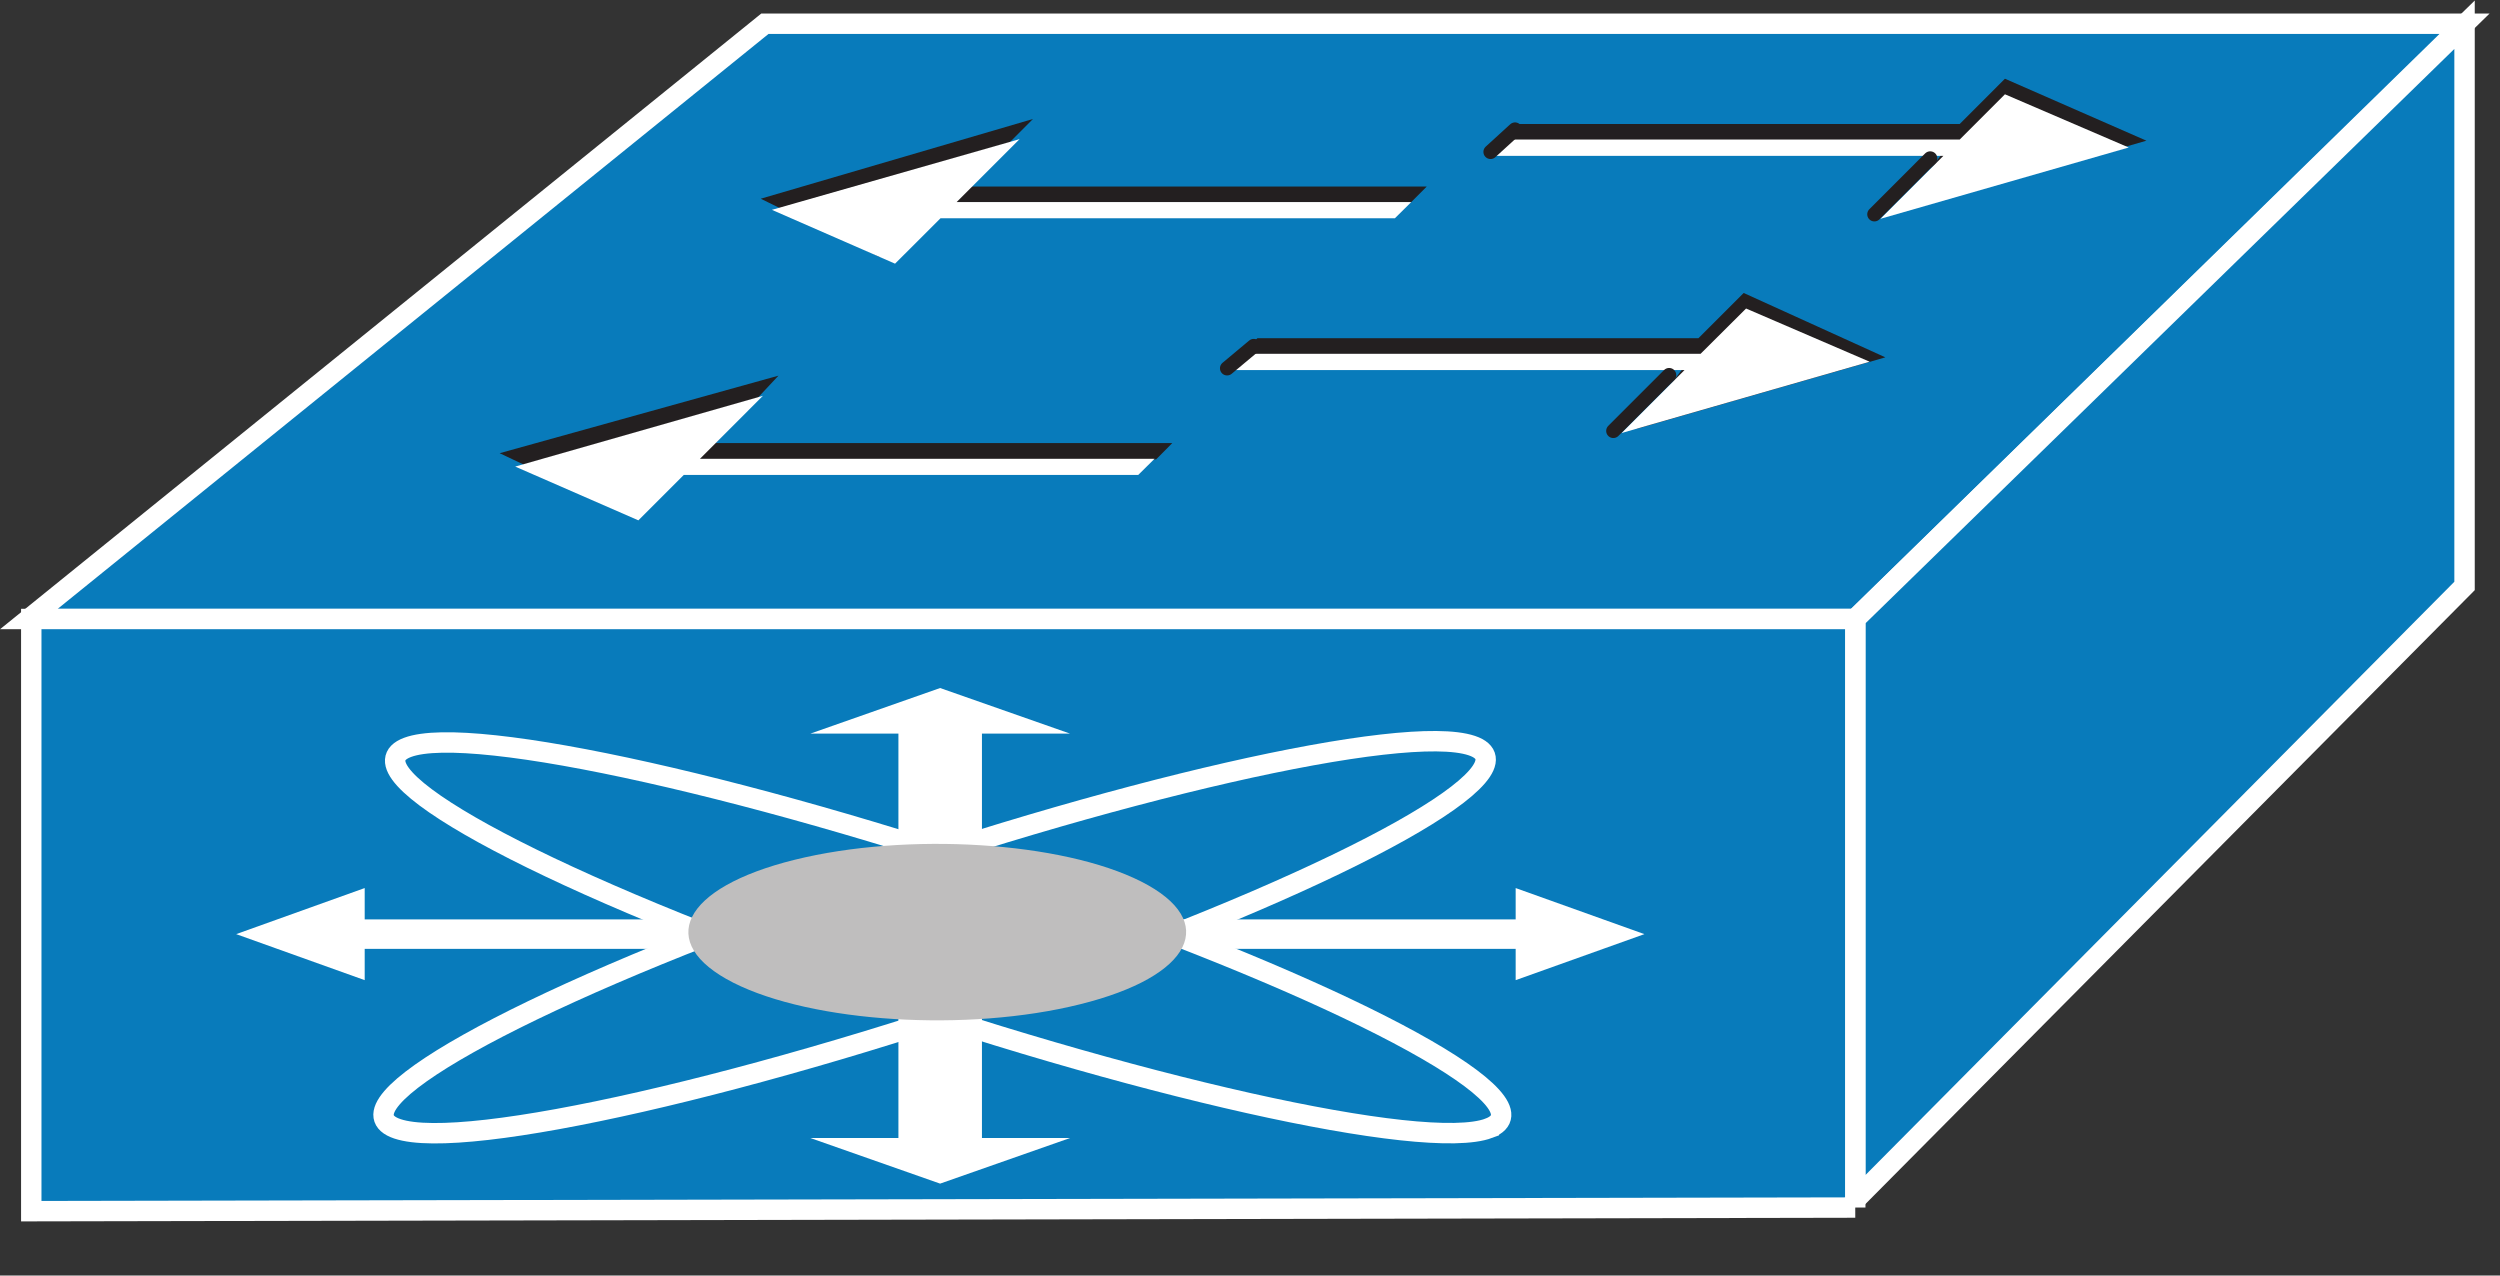 <?xml version="1.0" encoding="UTF-8" standalone="no"?>
<svg
   xmlns:dc="http://purl.org/dc/elements/1.1/"
   xmlns:cc="http://creativecommons.org/ns#"
   xmlns:rdf="http://www.w3.org/1999/02/22-rdf-syntax-ns#"
   xmlns:svg="http://www.w3.org/2000/svg"
   xmlns="http://www.w3.org/2000/svg"
   viewBox="0 0 61.25 31.25"
   height="31.25"
   width="61.25"
   xml:space="preserve"
   version="1.1"
   id="svg2"><rect x="0" y="0" width="61.25" height="31.25" fill="#333333" stroke="none"/><defs
     id="defs6" /><g
     transform="matrix(1.25,0,0,-1.25,0,31.25)"
     id="g10"><g
       transform="scale(0.1,0.1)"
       id="g12"><path
         id="path14"
         style="fill:#087bbb;fill-opacity:1;fill-rule:nonzero;stroke:none"
         d="m 5.66,128.672 144.262,116.68 333.129,0 -119.422,-116.68 -357.969,0" /><path
         id="path16"
         style="fill:none;stroke:#ffffff;stroke-width:4;stroke-linecap:butt;stroke-linejoin:miter;stroke-miterlimit:4;stroke-dasharray:none;stroke-opacity:1"
         d="m 5.66,128.672 144.262,116.68 333.129,0 -119.422,-116.68 -357.969,0 z" /><path
         id="path18"
         style="fill:#231f20;fill-opacity:1;fill-rule:nonzero;stroke:none"
         d="m 332.891,183.711 8.871,8.867 27.769,-12.617 -48.672,-13.992 11.051,14.543 -88.672,0 3.211,3.199 86.442,0" /><path
         id="path20"
         style="fill:#231f20;fill-opacity:1;fill-rule:nonzero;stroke:none"
         d="m 279.648,213.441 -3.168,-3.171 -90.429,0 -13.672,-10.622 -23.277,11.403 53.359,15.629 -13.199,-13.239 90.386,0" /><path
         id="path22"
         style="fill:#231f20;fill-opacity:1;fill-rule:nonzero;stroke:none"
         d="m 229.77,163.16 -3.168,-3.199 -90.864,0 -13.668,-10.199 -24.14,11.41 54.648,15.199 -12.348,-13.211 89.54,0" /><path
         id="path24"
         style="fill:#231f20;fill-opacity:1;fill-rule:nonzero;stroke:none"
         d="m 384.102,225.699 8.867,8.871 27.73,-12.148 -48.629,-13.981 10.59,14.098 -89.109,0 3.211,3.16 87.34,0" /><path
         id="path26"
         style="fill:#ffffff;fill-opacity:1;fill-rule:nonzero;stroke:none"
         d="m 333.32,180.66 8.91,8.871 24.219,-10.429 -48.64,-13.981 12.351,12.34 -89.109,0 3.211,3.199 89.058,0" /><path
         id="path28"
         style="fill:#ffffff;fill-opacity:1;fill-rule:nonzero;stroke:none"
         d="m 276.602,210.391 -3.204,-3.172 -89.058,0 -8.91,-8.899 -24.141,10.551 48.551,13.859 -12.34,-12.339 89.102,0" /><path
         id="path30"
         style="fill:#087bbb;fill-opacity:1;fill-rule:nonzero;stroke:none"
         d="m 363.629,14.84 119.422,120.308 0,110 -119.422,-116.476 0,-113.832" /><path
         id="path32"
         style="fill:none;stroke:#ffffff;stroke-width:4;stroke-linecap:butt;stroke-linejoin:miter;stroke-miterlimit:4;stroke-dasharray:none;stroke-opacity:1"
         d="m 363.629,14.84 119.422,120.312 0,110 -119.422,-116.48 0,-113.832 z" /><path
         id="path34"
         style="fill:#ffffff;fill-opacity:1;fill-rule:nonzero;stroke:none"
         d="m 226.289,160.078 -3.199,-3.168 -89.07,0 -8.899,-8.898 -24.141,10.539 48.551,13.871 -12.34,-12.344 89.098,0" /><path
         id="path36"
         style="fill:#ffffff;fill-opacity:1;fill-rule:nonzero;stroke:none"
         d="m 384.102,222.648 8.867,8.872 24.261,-10.43 -48.679,-13.981 12.347,12.34 -89.097,0 3.199,3.199 89.102,0" /><path
         id="path38"
         style="fill:none;stroke:#231f20;stroke-width:2.8;stroke-linecap:round;stroke-linejoin:round;stroke-miterlimit:4;stroke-dasharray:none;stroke-opacity:1"
         d="M 378.32,218.941 367.379,208" /><path
         id="path40"
         style="fill:none;stroke:#231f20;stroke-width:2.8;stroke-linecap:round;stroke-linejoin:round;stroke-miterlimit:4;stroke-dasharray:none;stroke-opacity:1"
         d="M 327.148,176.48 316.211,165.543" /><path
         id="path42"
         style="fill:none;stroke:#231f20;stroke-width:2.8;stroke-linecap:round;stroke-linejoin:round;stroke-miterlimit:4;stroke-dasharray:none;stroke-opacity:1"
         d="m 245.738,182.18 -5.226,-4.367" /><path
         id="path44"
         style="fill:none;stroke:#231f20;stroke-width:2.8;stroke-linecap:round;stroke-linejoin:round;stroke-miterlimit:4;stroke-dasharray:none;stroke-opacity:1"
         d="m 296.949,224.609 -4.801,-4.379" /><path
         id="path46"
         style="fill:#087bbb;fill-opacity:1;fill-rule:nonzero;stroke:none"
         d="m 363.629,13.32 0,115.352 -357.5,0 0,-116.051 357.5,0.699" /><path
         id="path48"
         style="fill:none;stroke:#ffffff;stroke-width:4;stroke-linecap:butt;stroke-linejoin:miter;stroke-miterlimit:4;stroke-dasharray:none;stroke-opacity:1"
         d="m 363.629,13.32 0,115.352 -357.5,0 0,-116.063 357.5,0.711 z" /><path
         id="path50"
         style="fill:#ffffff;fill-opacity:1;fill-rule:nonzero;stroke:none"
         d="m 138.32,69.801 -66.84,0 0,6.141 -25.191,-9.031 25.191,-9.02 0,6.129 66.84,0 0,5.781" /><path
         id="path52"
         style="fill:#ffffff;fill-opacity:1;fill-rule:nonzero;stroke:none"
         d="m 176.09,50.621 0,-23.672 -17.262,0 25.434,-8.938 25.468,8.938 -17.269,0 0,23.672 -16.371,0" /><path
         id="path54"
         style="fill:#ffffff;fill-opacity:1;fill-rule:nonzero;stroke:none"
         d="m 176.09,82.539 0,23.672 -17.262,0 25.434,8.937 25.468,-8.937 -17.269,0 0,-23.672 -16.371,0" /><path
         id="path56"
         style="fill:#ffffff;fill-opacity:1;fill-rule:nonzero;stroke:none"
         d="m 230.23,64.019 66.84,0 0,-6.129 25.231,9.02 -25.231,9.031 0,-6.141 -66.84,0 0,-5.781" /><path
         id="path58"
         style="fill:none;stroke:#ffffff;stroke-width:4;stroke-linecap:butt;stroke-linejoin:miter;stroke-miterlimit:4;stroke-dasharray:none;stroke-opacity:1"
         d="m 291.801,28.859 c -12.539,-4.68 -70.199,8.25 -128.68,28.832 C 104.57,78.32 67.34,98.832 79.879,103.512 92.422,108.203 150.039,95.312 208.551,74.68 267.07,54.102 304.34,33.59 291.801,28.859 Z" /><path
         id="path60"
         style="fill:none;stroke:#ffffff;stroke-width:4;stroke-linecap:butt;stroke-linejoin:miter;stroke-miterlimit:4;stroke-dasharray:none;stroke-opacity:1"
         d="M 288.48,103.859 C 301.719,99.41 265.27,78.981 207.148,58.242 148.98,37.5 91.129,24.293 77.891,28.75 64.648,33.203 101.051,53.633 159.219,74.371 217.34,95.109 275.199,108.32 288.48,103.859 Z" /><path
         id="path62"
         style="fill:#bfbebe;fill-opacity:1;fill-rule:nonzero;stroke:none"
         d="m 211.68,53.16 c 22.07,5.469 27.422,16.25 11.992,24.059 -15.473,7.82 -45.863,9.73 -67.934,4.262 -22.066,-5.469 -27.457,-16.25 -11.988,-24.102 15.469,-7.809 45.859,-9.73 67.93,-4.219" /></g></g></svg>